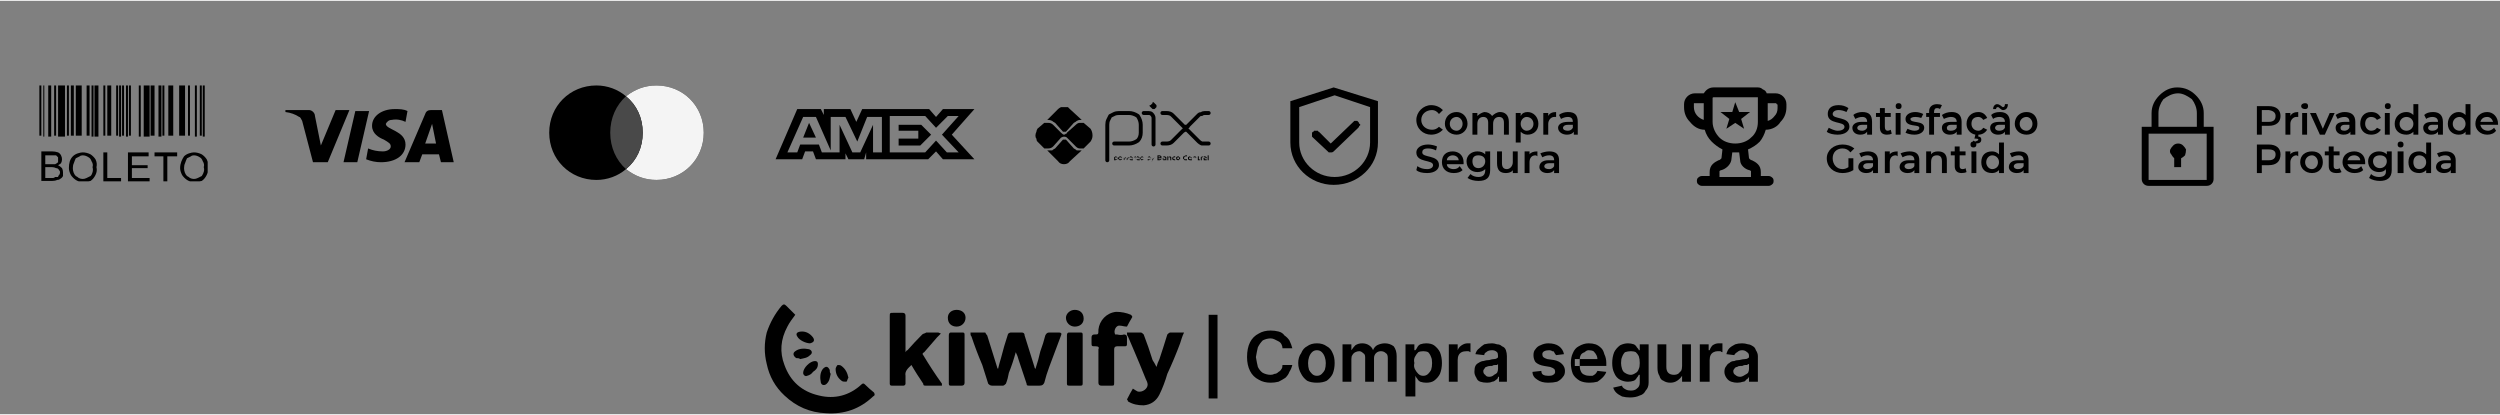 <svg version="1.2" xmlns="http://www.w3.org/2000/svg" viewBox="0 0 254 42" width="500" height="83">
	<rect x="0" y="0" width="254" height="42" fill="#808080" stroke="none"/>
	<title>Group-1171274972-svg</title>
	<defs>
		<clipPath clipPathUnits="userSpaceOnUse" id="cp1">
			<path d="m3.97 8.58h17.13v9.76h-17.13z"/>
		</clipPath>
	</defs>
	<style>
		.s0 { fill: #000000 } 
		.s1 { fill: #f4f4f4 } 
		.s2 { fill: #494949 } 
		.s3 { fill: none;stroke: #000000;stroke-linecap: round;stroke-linejoin: round;stroke-width: .4 } 
	</style>
	<g id="Clip-Path" clip-path="url(#cp1)">
		<g id="Layer">
			<path id="Layer" class="s0" d="m4 8.6h0.2v5.1h-0.2zm0.4 0h0.1v5.2h-0.1zm1.1 0h0.2v5.1h-0.2zm3.8 0h0.2v5.2h-0.2zm1.2 0h0.2v5.1h-0.2zm1.3 0h0.2v5.1h-0.2zm0.3 0h0.2v5.2h-0.2zm0.3 0h0.2v5.1h-0.2zm0.4 0h0.2v5.2h-0.2zm0.3 0h0.2v5.1h-0.2zm1 0h0.2v5.2h-0.2zm2.4 0h0.2v5.1h-0.2zm2.6 0h0.2v5.1h-0.2zm0.7 0h0.2v5.2h-0.2zm0.5 0h0.2v5.1h-0.2zm0.3 0h0.2v5.2h-0.2zm-13.8 0h0.2v5.1h-0.2zm-1.9 0h0.3v5.2h-0.3zm2.3 0h0.3v5.1h-0.3zm1.6 0h0.3v5.1h-0.3zm0.8 0h0.4v5.2h-0.4zm1.3 0h0.4v5.1h-0.4zm3.7 0h0.6v5.2h-0.6zm0.7 0h0.4v5.1h-0.4zm0.8 0h0.3v5.2h-0.3zm1 0h0.5v5.1h-0.5zm1.1 0h0.6v5.1h-0.6zm-12.3 0h0.7v5.2h-0.7zm1.8 0h0.6v5.1h-0.6z"/>
			<path id="Layer" fill-rule="evenodd" class="s0" d="m4.2 18.3v-3h1.1q0.3 0 0.6 0.1 0.2 0.1 0.3 0.3 0.1 0.2 0.1 0.4 0 0.2-0.1 0.4-0.1 0.1-0.3 0.2 0.2 0.1 0.4 0.3 0.1 0.2 0.1 0.4 0 0.2 0 0.4-0.1 0.2-0.3 0.3-0.1 0.1-0.3 0.1-0.2 0.1-0.5 0.1zm0.4-1.7h0.7q0.2 0 0.3 0 0.2-0.1 0.3-0.2 0-0.1 0-0.3 0-0.1 0-0.2-0.1-0.1-0.2-0.2-0.3 0-0.5 0h-0.6zm0 1.4h0.8q0.1 0 0.2-0.1 0.1 0 0.3 0 0-0.1 0.1-0.2 0.1-0.1 0.1-0.3 0-0.1-0.1-0.2-0.1-0.2-0.3-0.2-0.2-0.1-0.4-0.1h-0.7zm2.4-1c0-0.5 0.1-0.9 0.4-1.2q0.2-0.2 0.5-0.3 0.3-0.1 0.5-0.1 0.4 0 0.8 0.2 0.3 0.2 0.5 0.5 0.2 0.4 0.1 0.8 0.1 0.4-0.1 0.8-0.2 0.4-0.5 0.6-0.4 0.1-0.8 0.1-0.4 0-0.7-0.2-0.3-0.2-0.5-0.5-0.2-0.4-0.2-0.7zm0.4 0c0 0.3 0.1 0.6 0.3 0.8q0.2 0.1 0.3 0.2 0.2 0.1 0.4 0.1 0.2 0 0.4-0.1 0.2-0.1 0.4-0.2c0.2-0.2 0.3-0.6 0.2-0.9q0.1-0.3-0.1-0.6-0.1-0.3-0.3-0.4-0.3-0.2-0.6-0.2-0.2 0-0.3 0.1-0.2 0.1-0.4 0.2-0.1 0.2-0.2 0.5-0.1 0.2-0.1 0.5zm3.1 1.4v-3h0.4v2.6h1.4v0.4zm2.5 0v-3h2.1v0.4h-1.7v0.9h1.6v0.3h-1.6v1h1.8v0.4zm3.6 0v-2.6h-0.9v-0.4h2.3v0.4h-1v2.6zm1.7-1.4c0-0.5 0.2-0.9 0.4-1.2q0.2-0.2 0.5-0.3 0.3-0.1 0.5-0.1 0.4 0 0.8 0.2 0.3 0.2 0.5 0.5 0.2 0.4 0.1 0.8 0.1 0.4-0.1 0.8-0.2 0.4-0.5 0.6-0.4 0.1-0.8 0.1-0.4 0-0.7-0.2-0.3-0.2-0.5-0.5-0.2-0.4-0.2-0.7zm0.4 0c0 0.3 0.1 0.6 0.3 0.8q0.2 0.1 0.3 0.2 0.2 0.1 0.4 0.1 0.2 0 0.4-0.1 0.2-0.1 0.4-0.2c0.2-0.3 0.3-0.6 0.2-0.9q0.1-0.3-0.1-0.6-0.1-0.3-0.3-0.4-0.3-0.2-0.6-0.2-0.2 0-0.3 0.1-0.2 0.1-0.4 0.2-0.1 0.2-0.2 0.5-0.1 0.2-0.1 0.5z"/>
		</g>
	</g>
	<path id="Layer" fill-rule="evenodd" class="s0" d="m33.3 16.4h-1.5l-1.1-4.2c-0.1-0.2-0.2-0.4-0.3-0.4q-0.6-0.4-1.4-0.5v-0.2h2.4c0.3 0 0.6 0.3 0.6 0.6l0.6 3 1.5-3.6h1.4zm3 0h-1.4l1.2-5.2h1.4zm4.9-1.8c0 1.1-1 1.8-2.5 1.8-0.5 0-1-0.1-1.5-0.3l0.2-1.1q0.7 0.3 1.5 0.3c0.4 0 0.8-0.2 0.8-0.5 0-0.3-0.2-0.4-0.7-0.7-0.5-0.2-1.2-0.6-1.2-1.4 0-1 1-1.7 2.3-1.7 0.5 0 0.9 0 1.3 0.2l-0.2 1.1c-0.4-0.2-0.9-0.3-1.4-0.2-0.3 0-0.5 0.2-0.6 0.4 0 0.6 2 0.7 2 2.1zm3.6 1.8l-0.2-0.8h-1.7l-0.3 0.8h-1.5l2.1-4.9c0.1-0.3 0.3-0.4 0.6-0.4h1.1l1.2 5.3zm-1.6-1.9h1.1l-0.4-2z"/>
	<path id="Layer" fill-rule="evenodd" class="s0" d="m63.6 17.1c-0.8 0.7-1.9 1.1-3 1.1-2.7 0-4.8-2.1-4.8-4.8 0-2.7 2.1-4.8 4.8-4.8 1.1 0 2.2 0.4 3 1.1 0.9-0.7 1.9-1.1 3.1-1.1 2.7 0 4.8 2.1 4.8 4.8 0 2.7-2.1 4.8-4.8 4.8-1.2 0-2.2-0.4-3.1-1.1z"/>
	<path id="Layer" fill-rule="evenodd" class="s1" d="m63.6 17.1c1.1-0.9 1.7-2.2 1.7-3.7 0-1.5-0.6-2.8-1.7-3.7 0.9-0.7 1.9-1.1 3.1-1.1 2.7 0 4.8 2.1 4.8 4.8 0 2.7-2.1 4.8-4.8 4.8-1.2 0-2.2-0.4-3.1-1.1z"/>
	<path id="Layer" fill-rule="evenodd" class="s2" d="m63.6 17.1c1.1-0.9 1.7-2.2 1.7-3.7 0-1.5-0.6-2.8-1.7-3.7-1 0.9-1.6 2.2-1.6 3.7 0 1.5 0.6 2.8 1.6 3.7z"/>
	<path id="Layer" fill-rule="evenodd" class="s0" d="m83.4 11l0.3 0.6v-0.6h2.7l0.6 1.3 0.6-1.3h6.8l0.7 0.8 0.7-0.8h3.2l-2.3 2.6 2.3 2.5h-3.2l-0.7-0.8-0.8 0.8h-6.3v-0.7l-0.2 0.7h-1.6l-0.3-0.6v0.6h-3l-0.3-0.8h-0.8l-0.3 0.8h-2.7l2.2-5.1zm7 4.4h3.6l1.1-1.2 1.1 1.2h1.2l-1.7-1.8 1.7-1.9h-1.1l-1.2 1.2-1.1-1.2h-3.6zm0.9-2.2v-0.6h2.3l1 1-1.1 1.1h-2.2v-0.7h2v-0.8zm-11.3 2.2h1l0.3-0.8h1.9l0.3 0.8h1.8v-2.8l1.3 2.8h0.8l1.3-2.8v2.8h0.9v-3.6h-1.5l-1 2.5-1.2-2.5h-1.5v3.4l-1.5-3.4h-1.3zm1.6-1.5l0.6-1.5 0.7 1.5z"/>
	<path id="Layer" fill-rule="evenodd" class="s3" d="m112.5 16.2v-3.6q0-0.3 0.1-0.5 0.1-0.2 0.2-0.4 0.2-0.1 0.4-0.2 0.2-0.1 0.5-0.1h1c0.3 0 0.6 0.1 0.9 0.3 0.2 0.3 0.3 0.6 0.3 0.9v0.8c0 0.3-0.1 0.6-0.3 0.8-0.3 0.2-0.6 0.3-0.9 0.3h-1.5"/>
	<path id="Layer" fill-rule="evenodd" class="s3" d="m116.2 11.4h0.5q0.2 0 0.3 0.1 0.2 0.2 0.2 0.4v2.7"/>
	<path id="Layer" class="s0" d="m117.1 11l-0.2-0.2q-0.1-0.1-0.1-0.1 0 0 0 0 0-0.1 0-0.1 0 0 0.1 0l0.2-0.2q0-0.1 0-0.1 0 0 0.1 0 0 0 0 0 0 0 0.1 0.1l0.2 0.2q0 0 0 0 0 0 0 0.1 0 0 0 0 0 0 0 0.1l-0.2 0.2q-0.1 0-0.1 0 0 0 0 0-0.1 0-0.1 0 0 0 0 0z"/>
	<path id="Layer" fill-rule="evenodd" class="s3" d="m118.1 11.4h0.4q0.4 0 0.6 0.2l1.1 1.1q0.1 0.1 0.1 0.1 0.1 0 0.2 0 0 0 0.1 0 0.1 0 0.1-0.1l1.1-1.1q0.1-0.1 0.3-0.1 0.1-0.1 0.3-0.1h0.4"/>
	<path id="Layer" fill-rule="evenodd" class="s3" d="m118.1 14.5h0.4q0.4 0 0.6-0.2l1.1-1.1q0.1 0 0.1-0.1 0.1 0 0.2 0 0 0 0.1 0 0.1 0.1 0.1 0.1l1.1 1.1q0.1 0.1 0.3 0.2 0.1 0 0.3 0h0.4"/>
	<path id="Layer" class="s0" d="m109.7 15.2q-0.1 0-0.3 0-0.1-0.1-0.3-0.2l-0.8-0.9q-0.1 0-0.2 0 0 0-0.1 0l-0.8 0.9q-0.2 0.1-0.3 0.2-0.2 0-0.4 0h-0.1l1.1 1.1q0.2 0.3 0.6 0.3 0.4 0 0.6-0.3l1.2-1.1z"/>
	<path id="Layer" class="s0" d="m106.5 12.1q0.2 0 0.4 0.1 0.1 0.1 0.3 0.2l0.8 0.9q0.1 0 0.1 0 0.1 0 0.2 0l0.8-0.9q0.2-0.1 0.3-0.2 0.2-0.1 0.3-0.1h0.2l-1.2-1.1q-0.1-0.1-0.2-0.2-0.2 0-0.4 0-0.2 0-0.3 0-0.2 0.1-0.3 0.2l-1.1 1.1z"/>
	<path id="Layer" class="s0" d="m110.8 13l-0.7-0.6q0 0 0 0h-0.4q-0.2 0-0.4 0.2l-0.9 0.8q0 0.1-0.1 0.1-0.1 0.1-0.2 0.1-0.1 0-0.3-0.2l-0.8-0.8q-0.2-0.2-0.5-0.2h-0.3q-0.1 0-0.1 0l-0.7 0.6q-0.1 0.2-0.1 0.3-0.1 0.2-0.1 0.4 0 0.2 0.1 0.3 0 0.2 0.1 0.3l0.7 0.7q0 0 0.1 0h0.3q0.3 0 0.5-0.2l0.8-0.9q0.2-0.1 0.3-0.1 0.2 0 0.3 0.1l0.9 0.9q0.2 0.2 0.4 0.2h0.4q0 0 0 0l0.7-0.7q0.2-0.3 0.2-0.6 0-0.4-0.2-0.7z"/>
	<path id="Layer" fill-rule="evenodd" class="s0" d="m113.2 16.3v-0.4q0.1-0.1 0.2-0.1 0 0 0.1 0.1 0 0 0 0 0.1 0.1 0 0.1 0.1 0.1 0 0.1 0 0 0 0-0.1 0.1-0.2 0.1 0 0-0.1 0v0.1zm0.2-0.4q-0.1 0-0.1 0v0.2q0 0 0.1 0 0.1 0 0.1-0.1 0-0.1-0.1-0.1z"/>
	<path id="Layer" fill-rule="evenodd" class="s0" d="m114 16.1q-0.1 0.1-0.2 0.1-0.1 0-0.1-0.1 0 0-0.1 0 0-0.1 0-0.1 0 0 0-0.1 0.1 0 0.1 0 0-0.1 0.1-0.1 0.1 0 0.2 0.1 0 0 0 0 0 0.1 0 0.1 0 0 0 0.1 0 0 0 0zm-0.2-0.2q-0.1 0-0.1 0.1 0 0.1 0.1 0.1 0.2 0 0.2-0.1 0-0.1-0.2-0.1z"/>
	<path id="Layer" class="s0" d="m114.5 16.2l-0.1-0.3-0.2 0.3-0.1-0.3 0.1 0.2 0.1-0.2h0.1l0.1 0.2 0.1-0.2h0.1l-0.2 0.3z"/>
	<path id="Layer" fill-rule="evenodd" class="s0" d="m114.9 16.2q-0.1 0-0.1-0.1-0.1 0-0.1 0 0-0.1 0-0.1 0 0 0-0.1 0 0 0.1 0 0-0.1 0.1-0.1 0.1 0 0.1 0.1 0.1 0 0.1 0.1h-0.4c0 0.1 0.1 0.1 0.2 0.1q0.1 0 0.2 0v0.1q-0.1 0-0.2 0zm0-0.3q-0.2 0-0.2 0.1h0.3q0-0.1-0.1-0.1z"/>
	<path id="Layer" class="s0" d="m115.2 16.2v-0.3q0.1-0.1 0.2-0.1v0.1q-0.1 0-0.2 0v0.3z"/>
	<path id="Layer" fill-rule="evenodd" class="s0" d="m115.6 16.2q-0.1 0-0.1-0.1-0.1 0-0.1 0 0-0.1 0-0.1 0 0 0-0.1 0 0 0.1 0 0-0.1 0.1-0.1 0.1 0 0.1 0.1 0.1 0 0.1 0.1h-0.4c0 0.1 0.1 0.1 0.2 0.1q0.1 0 0.2 0v0.1q-0.1 0-0.2 0zm0-0.3q-0.2 0-0.2 0.1h0.3q0-0.1-0.1-0.1z"/>
	<path id="Layer" fill-rule="evenodd" class="s0" d="m116.2 16.2v-0.1q-0.1 0.1-0.2 0.1-0.1 0-0.1-0.1 0 0 0 0-0.1-0.1-0.1-0.1 0 0 0.1-0.1 0 0 0 0 0.1-0.1 0.1-0.1 0.1 0 0.2 0.1v-0.2 0.5zm0-0.3q-0.1 0-0.1 0-0.2 0-0.2 0.1 0 0.1 0.1 0.1 0.1 0 0.2 0z"/>
	<path id="Layer" fill-rule="evenodd" class="s0" d="m116.8 16.1q0 0.1-0.1 0.1-0.1 0-0.1 0v-0.5 0.2q0.1-0.1 0.2-0.1 0 0 0.1 0.1 0 0 0 0 0 0.1 0 0.1 0 0.1 0 0.1 0 0-0.1 0zm0-0.2q-0.1 0-0.2 0v0.2q0.1 0 0.1 0 0.2 0 0.2-0.1 0-0.1-0.1-0.1z"/>
	<path id="Layer" class="s0" d="m117 16.3q0 0 0 0 0 0 0.1-0.1 0 0 0 0l-0.1-0.3 0.1 0.2 0.2-0.2-0.2 0.3q0 0.1-0.1 0.1 0 0 0 0z"/>
	<path id="Layer" fill-rule="evenodd" class="s0" d="m118 16.1q-0.1 0.1-0.2 0.1h-0.2v-0.5h0.2q0.1 0 0.2 0.1 0 0 0 0 0 0 0 0.1 0 0 0 0 0 0 0 0 0 0.1 0 0.2 0.1 0 0 0 0 0 0 0zm-0.2-0.3h-0.1v0.1h0.1q0.1 0 0.1 0 0-0.1-0.1-0.1zm0 0.2h-0.1v0.1h0.1q0.2 0 0.2-0.1-0.1 0-0.2 0z"/>
	<path id="Layer" fill-rule="evenodd" class="s0" d="m118.4 16.2v-0.1q0 0.1-0.1 0.1-0.1 0-0.1 0 0-0.1-0.1-0.1 0 0 0 0 0-0.1 0.1-0.1 0 0 0 0 0 0 0.1 0 0.1 0 0.1 0 0-0.1-0.1-0.1-0.1 0-0.1 0v-0.1q0.1 0 0.1 0 0.1 0 0.2 0.1 0 0 0 0.1v0.2zm0-0.2q-0.1 0-0.1 0-0.1 0-0.1 0.1 0 0 0.1 0 0 0 0.1 0z"/>
	<path id="Layer" class="s0" d="m118.9 16.2v-0.2q0-0.1-0.1-0.1 0 0-0.1 0v0.3h-0.1v-0.4h0.1v0.1q0.1-0.1 0.2-0.1 0 0 0.1 0.1 0 0 0 0 0 0 0 0.1v0.2z"/>
	<path id="Layer" class="s0" d="m119.3 16.2q-0.1 0-0.2-0.1 0 0 0 0 0-0.1 0-0.1 0 0 0-0.1 0 0 0.1 0 0-0.1 0.1-0.1 0.1 0 0.1 0v0.1q0 0-0.1 0-0.1 0-0.1 0.1 0 0.1 0.1 0.1 0.1 0 0.1 0v0.1q-0.1 0-0.1 0z"/>
	<path id="Layer" fill-rule="evenodd" class="s0" d="m119.8 16.1q0 0.1-0.1 0.1-0.1 0-0.2-0.1 0 0 0 0 0-0.1 0-0.1 0 0 0-0.1 0 0 0 0 0.1-0.1 0.2-0.1 0.1 0 0.1 0.1 0.1 0 0.1 0 0 0.1 0 0.1 0 0 0 0.1 0 0-0.1 0zm-0.1-0.2q-0.1 0-0.1 0.1 0 0.1 0.1 0.1 0.1 0 0.1-0.1 0-0.1-0.1-0.1z"/>
	<path id="Layer" class="s0" d="m120.4 16.2q-0.1 0-0.1-0.1-0.1 0-0.1-0.1 0-0.1 0-0.1 0-0.1 0.1-0.1 0.1-0.1 0.2-0.1 0 0 0.1 0v0.1q-0.1 0-0.1 0-0.2 0-0.2 0.2 0 0.1 0.1 0.1 0.1 0 0.2 0v0.1q-0.1 0-0.2 0z"/>
	<path id="Layer" fill-rule="evenodd" class="s0" d="m120.9 16.2q-0.1 0-0.2-0.1 0 0 0 0 0-0.1 0-0.1 0 0 0-0.1 0 0 0 0 0.1-0.1 0.2-0.1 0 0 0.1 0.1 0.1 0 0.1 0.1h-0.3q0 0.1 0.1 0.1 0.1 0 0.2 0v0.1q-0.1 0-0.2 0zm0-0.3q-0.1 0-0.1 0.1h0.2q0-0.1-0.1-0.1z"/>
	<path id="Layer" class="s0" d="m121.5 16.2v-0.2q0-0.1-0.1-0.1-0.1 0-0.2 0v0.3-0.4 0.1q0.1-0.1 0.2-0.1 0.1 0 0.1 0.1 0 0 0 0 0.1 0 0 0.1v0.2z"/>
	<path id="Layer" class="s0" d="m121.8 16.2q0 0-0.1 0 0 0 0-0.1 0 0 0-0.1v-0.1h-0.1 0.1v-0.1h0.1v0.1h0.1-0.1v0.1q0 0 0 0.1 0 0 0 0 0 0 0 0 0.1 0 0.1 0v0.1q-0.1 0-0.1 0z"/>
	<path id="Layer" class="s0" d="m122 16.2v-0.3q0.1-0.1 0.2-0.1v0.1q0 0 0 0-0.1 0-0.1 0v0.3z"/>
	<path id="Layer" fill-rule="evenodd" class="s0" d="m122.6 16.2q-0.1 0-0.2 0-0.1 0-0.1 0 0-0.1 0-0.1-0.1 0 0 0-0.1-0.1 0-0.1 0 0 0 0 0.1 0 0.1 0 0.1 0 0.1 0 0-0.1-0.1-0.1 0 0-0.1 0v-0.1q0.1 0 0.1 0 0.1 0 0.2 0.1 0 0 0 0.1v0.2zm0-0.2q0 0-0.1 0-0.1 0-0.1 0.1 0 0 0.1 0 0 0 0.1 0z"/>
	<path id="Layer" class="s0" d="m122.7 15.7h0.1v0.5h-0.1z"/>
	<path id="Layer" class="s0" d="m221.3 14.5q-0.3 0-0.5 0.2-0.2 0.2-0.3 0.4-0.1 0.3 0.1 0.5 0.1 0.2 0.3 0.4v0.9h0.7v-0.9q0.2-0.1 0.4-0.3 0.1-0.3 0.1-0.6-0.1-0.2-0.3-0.4-0.2-0.2-0.5-0.2z"/>
	<path id="Layer" fill-rule="evenodd" class="s0" d="m224.9 12.8v5.3q0 0.3-0.2 0.5-0.2 0.2-0.5 0.2h-5.9q-0.3 0-0.5-0.2-0.2-0.2-0.2-0.5v-5.3h1v-1.4c0-0.7 0.3-1.3 0.8-1.8 0.5-0.5 1.1-0.8 1.8-0.8 0.8 0 1.4 0.3 1.9 0.8 0.5 0.5 0.8 1.1 0.8 1.8v1.4zm-5.6 0h3.9v-1.4c0-0.5-0.2-1-0.5-1.4-0.4-0.3-0.9-0.6-1.4-0.6-0.6 0-1.1 0.3-1.5 0.6-0.3 0.4-0.5 0.9-0.5 1.4zm4.9 5.4v-4.7h-5.9v4.7z"/>
	<path id="Layer" class="s0" d="m145.4 13.6c0.5 0 0.9-0.2 1.2-0.5l-0.4-0.3q-0.3 0.3-0.7 0.3c-0.6 0-1.1-0.4-1.1-1 0-0.6 0.5-1 1.1-1q0.4 0 0.7 0.4l0.4-0.4c-0.3-0.3-0.7-0.5-1.2-0.5-0.8 0-1.5 0.7-1.5 1.5 0 0.9 0.7 1.5 1.5 1.5z"/>
	<path id="Layer" fill-rule="evenodd" class="s0" d="m146.8 12.5c0-0.7 0.5-1.2 1.2-1.2 0.6 0 1.1 0.5 1.1 1.2 0 0.6-0.5 1.1-1.1 1.1-0.7 0-1.2-0.5-1.2-1.1zm1.8 0c0-0.4-0.3-0.7-0.6-0.7-0.4 0-0.7 0.3-0.7 0.7 0 0.4 0.3 0.7 0.7 0.7 0.3 0 0.6-0.3 0.6-0.7z"/>
	<path id="Layer" class="s0" d="m152.4 11.3c-0.3 0-0.6 0.2-0.8 0.4q-0.3-0.4-0.8-0.4-0.4 0.1-0.7 0.4v-0.3h-0.5v2.2h0.5v-1.1c0-0.5 0.3-0.7 0.6-0.7q0.5 0 0.5 0.6v1.2h0.5v-1.1c0-0.5 0.3-0.7 0.6-0.7q0.5 0 0.5 0.6v1.2h0.5v-1.3c0-0.7-0.4-1-0.9-1z"/>
	<path id="Layer" fill-rule="evenodd" class="s0" d="m156.3 12.5c0 0.7-0.5 1.1-1.1 1.1q-0.4 0-0.7-0.3v1.1h-0.5v-3h0.5v0.3q0.2-0.4 0.7-0.4c0.6 0 1.1 0.5 1.1 1.2zm-0.5 0c0-0.4-0.3-0.7-0.7-0.7-0.3 0-0.6 0.3-0.6 0.7 0 0.4 0.3 0.7 0.6 0.7 0.4 0 0.7-0.3 0.7-0.7z"/>
	<path id="Layer" class="s0" d="m157.3 11.7v-0.3h-0.5v2.2h0.5v-1.1c0-0.4 0.3-0.7 0.6-0.7q0.1 0 0.2 0v-0.5q-0.6 0-0.8 0.4z"/>
	<path id="Layer" fill-rule="evenodd" class="s0" d="m160.3 12.3v1.3h-0.4v-0.3q-0.2 0.3-0.7 0.3c-0.5 0-0.9-0.3-0.9-0.7 0-0.3 0.3-0.6 1-0.6h0.5q0-0.5-0.5-0.5c-0.3 0-0.5 0.1-0.7 0.2l-0.2-0.4c0.2-0.2 0.6-0.3 0.9-0.3 0.7 0 1 0.3 1 1zm-0.5 0.6v-0.3h-0.5c-0.4 0-0.5 0.2-0.5 0.3 0 0.2 0.2 0.3 0.5 0.3 0.2 0 0.4-0.1 0.5-0.3z"/>
	<path id="Layer" class="s0" d="m145 17.5c0.8 0 1.2-0.4 1.2-0.8 0-1.1-1.7-0.7-1.7-1.3 0-0.2 0.1-0.4 0.6-0.4q0.4 0 0.8 0.2l0.1-0.4c-0.2-0.1-0.6-0.2-0.9-0.2-0.8 0-1.2 0.4-1.2 0.8 0 1.1 1.7 0.7 1.7 1.3 0 0.2-0.2 0.4-0.6 0.4-0.4 0-0.7-0.1-1-0.3l-0.1 0.4c0.2 0.2 0.6 0.3 1.1 0.3z"/>
	<path id="Layer" fill-rule="evenodd" class="s0" d="m148.7 16.6h-1.7c0 0.3 0.3 0.5 0.7 0.5q0.4 0 0.6-0.3l0.3 0.4q-0.3 0.3-0.9 0.3c-0.8 0-1.2-0.5-1.2-1.1 0-0.7 0.4-1.1 1.1-1.1 0.6 0 1.1 0.4 1.1 1.1q0 0.1 0 0.2zm-1.7-0.4h1.2c0-0.3-0.3-0.5-0.6-0.5-0.3 0-0.6 0.2-0.6 0.5z"/>
	<path id="Layer" fill-rule="evenodd" class="s0" d="m151.4 15.3v1.9c0 0.8-0.4 1.1-1.2 1.1-0.4 0-0.8-0.1-1.1-0.3l0.3-0.4c0.2 0.2 0.5 0.3 0.8 0.3q0.7 0 0.7-0.7v-0.1q-0.3 0.3-0.8 0.3c-0.6 0-1.1-0.4-1.1-1.1 0-0.6 0.5-1 1.1-1q0.5 0 0.8 0.3v-0.3zm-0.5 1c0-0.4-0.3-0.6-0.7-0.6-0.4 0-0.6 0.2-0.6 0.6 0 0.4 0.2 0.7 0.6 0.7 0.4 0 0.7-0.3 0.7-0.7z"/>
	<path id="Layer" class="s0" d="m153.7 15.3v1.1c0 0.4-0.3 0.7-0.6 0.7q-0.5 0-0.5-0.6v-1.2h-0.5v1.2c0 0.7 0.3 1 0.9 1 0.3 0 0.6-0.1 0.7-0.3v0.3h0.5v-2.2z"/>
	<path id="Layer" class="s0" d="m155.4 15.6v-0.3h-0.5v2.2h0.5v-1.1c0-0.4 0.2-0.7 0.6-0.7q0.1 0 0.2 0.1v-0.5q-0.6 0-0.8 0.3z"/>
	<path id="Layer" fill-rule="evenodd" class="s0" d="m158.4 16.2v1.3h-0.5v-0.3q-0.2 0.3-0.7 0.3c-0.5 0-0.8-0.3-0.8-0.6 0-0.4 0.3-0.7 0.9-0.7h0.6q0-0.5-0.5-0.5c-0.3 0-0.5 0.1-0.7 0.2l-0.2-0.4c0.2-0.1 0.6-0.2 0.9-0.2 0.7 0 1 0.3 1 0.9zm-0.5 0.6v-0.3h-0.5c-0.4 0-0.5 0.2-0.5 0.3 0 0.2 0.2 0.3 0.5 0.3 0.2 0 0.4-0.1 0.5-0.3z"/>
	<path id="Layer" class="s0" d="m186.7 13.6c0.8 0 1.2-0.4 1.2-0.8 0-1.1-1.7-0.7-1.7-1.3 0-0.2 0.2-0.4 0.6-0.4q0.4 0 0.8 0.2l0.2-0.4c-0.3-0.2-0.6-0.3-1-0.3-0.8 0-1.1 0.4-1.1 0.9 0 1.1 1.7 0.7 1.7 1.3 0 0.2-0.2 0.4-0.7 0.4-0.3 0-0.7-0.2-0.9-0.3l-0.2 0.4c0.2 0.2 0.7 0.3 1.1 0.3z"/>
	<path id="Layer" fill-rule="evenodd" class="s0" d="m190.2 12.3v1.3h-0.5v-0.3q-0.2 0.3-0.7 0.3c-0.5 0-0.8-0.3-0.8-0.7 0-0.3 0.3-0.6 0.9-0.6h0.6q0-0.5-0.5-0.5c-0.3 0-0.5 0.1-0.7 0.2l-0.2-0.4c0.2-0.2 0.6-0.3 0.9-0.3 0.7 0 1 0.3 1 1zm-0.5 0.6v-0.3h-0.5c-0.4 0-0.5 0.2-0.5 0.3 0 0.2 0.2 0.3 0.5 0.3 0.2 0 0.4-0.1 0.5-0.3z"/>
	<path id="Layer" class="s0" d="m192.1 13.1q-0.2 0.1-0.3 0.1-0.3 0-0.3-0.4v-1h0.6v-0.4h-0.6v-0.5h-0.5v0.5h-0.4v0.4h0.4v1.1c0 0.4 0.2 0.7 0.7 0.7q0.3 0 0.5-0.1z"/>
	<path id="Layer" class="s0" d="m192.9 11c0.2 0 0.3-0.1 0.3-0.3 0-0.2-0.1-0.3-0.3-0.3-0.2 0-0.3 0.1-0.3 0.3 0 0.2 0.1 0.3 0.3 0.3zm-0.3 2.6h0.5v-2.2h-0.5z"/>
	<path id="Layer" class="s0" d="m194.5 13.6c0.6 0 1-0.3 1-0.7 0-0.8-1.4-0.4-1.4-0.9 0-0.1 0.2-0.2 0.5-0.2q0.3 0 0.6 0.1l0.2-0.4c-0.2-0.1-0.5-0.2-0.8-0.2-0.6 0-1 0.3-1 0.7 0 0.9 1.4 0.5 1.4 0.9q0 0.3-0.5 0.3c-0.2 0-0.5-0.1-0.7-0.2l-0.2 0.4c0.2 0.1 0.5 0.2 0.9 0.2z"/>
	<path id="Layer" class="s0" d="m196.8 10.9q0.2 0 0.3 0.1l0.2-0.4q-0.2-0.1-0.5-0.1c-0.5 0-0.8 0.3-0.8 0.7v0.2h-0.3v0.4h0.3v1.8h0.5v-1.8h0.6v-0.4h-0.6v-0.1q0-0.4 0.3-0.4z"/>
	<path id="Layer" fill-rule="evenodd" class="s0" d="m199.3 12.3v1.3h-0.5v-0.3q-0.2 0.3-0.7 0.3c-0.5 0-0.8-0.3-0.8-0.7 0-0.3 0.2-0.6 0.9-0.6h0.6q0-0.5-0.6-0.5c-0.2 0-0.5 0.1-0.7 0.2l-0.2-0.4c0.3-0.2 0.6-0.3 1-0.3 0.6 0 1 0.3 1 1zm-0.5 0.6v-0.3h-0.6c-0.3 0-0.4 0.2-0.4 0.3 0 0.2 0.1 0.3 0.4 0.3 0.3 0 0.5-0.1 0.6-0.3z"/>
	<path id="Layer" class="s0" d="m201 13.2c-0.4 0-0.7-0.3-0.7-0.7 0-0.5 0.3-0.7 0.7-0.7q0.3 0 0.5 0.3l0.4-0.2c-0.2-0.4-0.5-0.6-0.9-0.6-0.7 0-1.2 0.5-1.2 1.2 0 0.6 0.4 1 0.9 1.1l-0.1 0.4h0.1q0.3 0 0.3 0.1 0 0.1-0.3 0.2-0.1 0-0.2-0.1l-0.1 0.2q0.1 0.1 0.3 0.1c0.4 0 0.6-0.1 0.6-0.4 0-0.2-0.1-0.3-0.3-0.3v-0.2c0.4 0 0.7-0.2 0.9-0.5l-0.4-0.2q-0.2 0.3-0.5 0.3z"/>
	<path id="Layer" fill-rule="evenodd" class="s0" d="m202.8 11h-0.3c0-0.3 0.2-0.5 0.4-0.5 0.3 0 0.5 0.3 0.6 0.3q0.2 0 0.2-0.3h0.3c0 0.4-0.2 0.6-0.5 0.6-0.2 0-0.4-0.3-0.5-0.3q-0.2 0-0.2 0.2zm1.4 1.3v1.3h-0.5v-0.3q-0.2 0.3-0.7 0.3c-0.5 0-0.8-0.3-0.8-0.7 0-0.3 0.2-0.6 0.9-0.6h0.6q0-0.5-0.6-0.5c-0.2 0-0.5 0.1-0.6 0.2l-0.2-0.4c0.2-0.2 0.5-0.3 0.9-0.3 0.6 0 1 0.3 1 1zm-0.5 0.6v-0.3h-0.6c-0.3 0-0.4 0.2-0.4 0.3 0 0.2 0.2 0.3 0.4 0.3 0.3 0 0.5-0.1 0.6-0.3z"/>
	<path id="Layer" fill-rule="evenodd" class="s0" d="m204.7 12.5c0-0.7 0.5-1.2 1.2-1.2 0.7 0 1.1 0.5 1.1 1.2 0 0.6-0.4 1.1-1.1 1.1-0.7 0-1.2-0.5-1.2-1.1zm1.8 0c0-0.4-0.3-0.7-0.6-0.7-0.4 0-0.7 0.3-0.7 0.7 0 0.4 0.3 0.7 0.7 0.7 0.3 0 0.6-0.3 0.6-0.7z"/>
	<path id="Layer" class="s0" d="m187.8 16.9q-0.3 0.2-0.6 0.2c-0.6 0-1-0.5-1-1.1 0-0.6 0.4-1 1-1q0.5 0 0.8 0.4l0.4-0.4q-0.5-0.4-1.2-0.4c-0.9 0-1.6 0.6-1.6 1.4 0 0.9 0.7 1.5 1.6 1.5 0.4 0 0.8-0.1 1.1-0.3v-1.2h-0.5z"/>
	<path id="Layer" fill-rule="evenodd" class="s0" d="m190.8 16.2v1.3h-0.5v-0.3q-0.2 0.3-0.7 0.3c-0.5 0-0.8-0.3-0.8-0.6 0-0.4 0.3-0.7 0.9-0.7h0.6q0-0.5-0.6-0.5c-0.2 0-0.5 0.1-0.6 0.2l-0.2-0.4c0.2-0.1 0.6-0.2 0.9-0.2 0.6 0 1 0.3 1 0.9zm-0.5 0.6v-0.3h-0.5c-0.4 0-0.5 0.2-0.5 0.3 0 0.2 0.2 0.3 0.4 0.3 0.3 0 0.5-0.1 0.6-0.3z"/>
	<path id="Layer" class="s0" d="m192 15.6v-0.3h-0.5v2.2h0.5v-1.1c0-0.4 0.2-0.7 0.6-0.7q0.1 0 0.2 0.1v-0.5q-0.6 0-0.8 0.3z"/>
	<path id="Layer" fill-rule="evenodd" class="s0" d="m195 16.2v1.3h-0.5v-0.3q-0.2 0.3-0.7 0.3c-0.5 0-0.8-0.3-0.8-0.6 0-0.4 0.3-0.7 0.9-0.7h0.6q0-0.5-0.5-0.5c-0.3 0-0.5 0.1-0.7 0.2l-0.2-0.4c0.2-0.1 0.6-0.2 0.9-0.2 0.7 0 1 0.3 1 0.9zm-0.5 0.6v-0.3h-0.5c-0.4 0-0.5 0.2-0.5 0.3 0 0.2 0.2 0.3 0.4 0.3 0.3 0 0.5-0.1 0.6-0.3z"/>
	<path id="Layer" class="s0" d="m196.9 15.3q-0.5 0-0.7 0.3v-0.3h-0.5v2.2h0.5v-1.1c0-0.5 0.2-0.7 0.6-0.7q0.5 0 0.5 0.6v1.2h0.5v-1.3c0-0.6-0.3-0.9-0.9-0.9z"/>
	<path id="Layer" class="s0" d="m199.7 17q-0.1 0.1-0.3 0.1-0.3 0-0.3-0.3v-1.1h0.6v-0.4h-0.6v-0.5h-0.5v0.5h-0.4v0.4h0.4v1.1c0 0.5 0.3 0.7 0.7 0.7q0.3 0 0.5-0.1z"/>
	<path id="Layer" class="s0" d="m200.5 14.9c0.2 0 0.3-0.1 0.3-0.3 0-0.2-0.1-0.3-0.3-0.3-0.2 0-0.3 0.1-0.3 0.3 0 0.2 0.1 0.3 0.3 0.3zm-0.2 2.6h0.5v-2.2h-0.5z"/>
	<path id="Layer" fill-rule="evenodd" class="s0" d="m203.6 14.4v3.1h-0.5v-0.3q-0.3 0.3-0.7 0.3c-0.7 0-1.1-0.4-1.1-1.1 0-0.7 0.4-1.1 1.1-1.1q0.4 0 0.7 0.3v-1.2zm-0.5 2c0-0.4-0.3-0.7-0.7-0.7-0.3 0-0.6 0.3-0.6 0.7 0 0.4 0.3 0.7 0.6 0.7 0.4 0 0.7-0.3 0.7-0.7z"/>
	<path id="Layer" fill-rule="evenodd" class="s0" d="m206.1 16.2v1.3h-0.5v-0.3q-0.2 0.3-0.7 0.3c-0.5 0-0.8-0.3-0.8-0.6 0-0.4 0.3-0.7 0.9-0.7h0.6q0-0.5-0.5-0.5c-0.3 0-0.5 0.1-0.7 0.2l-0.2-0.4c0.2-0.1 0.6-0.2 0.9-0.2 0.7 0 1 0.3 1 0.9zm-0.5 0.6v-0.3h-0.5c-0.4 0-0.5 0.2-0.5 0.3 0 0.2 0.2 0.3 0.4 0.3 0.3 0 0.5-0.1 0.6-0.3z"/>
	<path id="Layer" fill-rule="evenodd" class="s0" d="m231.7 11.7c0 0.6-0.4 1-1.2 1h-0.7v0.9h-0.5v-2.9h1.2c0.8 0 1.2 0.4 1.2 1zm-0.5 0q0-0.5-0.7-0.6h-0.7v1.2h0.7q0.7 0 0.7-0.6z"/>
	<path id="Layer" class="s0" d="m232.7 11.7v-0.3h-0.5v2.2h0.5v-1.1c0-0.4 0.3-0.7 0.6-0.7q0.1 0 0.2 0v-0.5q-0.6 0-0.8 0.4z"/>
	<path id="Layer" class="s0" d="m234.2 11c0.2 0 0.3-0.1 0.3-0.3 0-0.2-0.1-0.3-0.3-0.3-0.2 0-0.4 0.1-0.4 0.3 0 0.2 0.2 0.3 0.4 0.3zm-0.3 2.6h0.5v-2.2h-0.5z"/>
	<path id="Layer" class="s0" d="m236.7 11.4l-0.7 1.6-0.7-1.6h-0.6l1 2.2h0.5l1-2.2z"/>
	<path id="Layer" fill-rule="evenodd" class="s0" d="m239.3 12.3v1.3h-0.5v-0.3q-0.2 0.3-0.7 0.3c-0.5 0-0.8-0.3-0.8-0.7 0-0.3 0.2-0.6 0.9-0.6h0.5q0-0.5-0.5-0.5c-0.3 0-0.5 0.1-0.7 0.2l-0.2-0.4c0.3-0.2 0.6-0.3 0.9-0.3 0.7 0 1.1 0.3 1.1 1zm-0.6 0.6v-0.3h-0.5c-0.3 0-0.4 0.2-0.4 0.3 0 0.2 0.1 0.3 0.4 0.3 0.2 0 0.4-0.1 0.5-0.3z"/>
	<path id="Layer" class="s0" d="m240.9 13.6c0.5 0 0.8-0.2 1-0.5l-0.4-0.2q-0.2 0.3-0.6 0.3c-0.3 0-0.6-0.3-0.6-0.7 0-0.5 0.3-0.7 0.6-0.7q0.4 0 0.6 0.3l0.4-0.2c-0.2-0.4-0.5-0.6-1-0.6-0.7 0-1.1 0.5-1.1 1.2 0 0.6 0.4 1.1 1.1 1.1z"/>
	<path id="Layer" class="s0" d="m242.6 11c0.2 0 0.3-0.1 0.3-0.3 0-0.2-0.1-0.3-0.3-0.3-0.2 0-0.3 0.1-0.3 0.3 0 0.2 0.1 0.3 0.3 0.3zm-0.3 2.6h0.5v-2.2h-0.5z"/>
	<path id="Layer" fill-rule="evenodd" class="s0" d="m245.7 10.5v3.1h-0.5v-0.3q-0.3 0.3-0.7 0.3c-0.7 0-1.2-0.4-1.2-1.1 0-0.7 0.5-1.2 1.2-1.2q0.4 0 0.7 0.3v-1.1zm-0.5 2c0-0.4-0.3-0.7-0.7-0.7-0.4 0-0.7 0.3-0.7 0.7 0 0.4 0.3 0.7 0.7 0.7 0.4 0 0.7-0.3 0.7-0.7z"/>
	<path id="Layer" fill-rule="evenodd" class="s0" d="m248.2 12.3v1.3h-0.5v-0.3q-0.2 0.3-0.7 0.3c-0.5 0-0.8-0.3-0.8-0.7 0-0.3 0.2-0.6 0.9-0.6h0.6q0-0.5-0.6-0.5c-0.2 0-0.5 0.1-0.6 0.2l-0.2-0.4c0.2-0.2 0.5-0.3 0.9-0.3 0.6 0 1 0.3 1 1zm-0.5 0.6v-0.3h-0.6c-0.3 0-0.4 0.2-0.4 0.3 0 0.2 0.2 0.3 0.4 0.3 0.3 0 0.5-0.1 0.6-0.3z"/>
	<path id="Layer" fill-rule="evenodd" class="s0" d="m251 10.5v3.1h-0.5v-0.3q-0.2 0.3-0.7 0.3c-0.6 0-1.1-0.4-1.1-1.1 0-0.7 0.5-1.2 1.1-1.2q0.4 0 0.7 0.3v-1.1zm-0.5 2c0-0.4-0.3-0.7-0.6-0.7-0.4 0-0.7 0.3-0.7 0.7 0 0.4 0.3 0.7 0.7 0.7 0.3 0 0.6-0.3 0.6-0.7z"/>
	<path id="Layer" fill-rule="evenodd" class="s0" d="m253.8 12.6h-1.8c0.1 0.4 0.4 0.6 0.8 0.6q0.3 0 0.6-0.3l0.2 0.3q-0.3 0.4-0.9 0.4c-0.7 0-1.2-0.5-1.2-1.1 0-0.7 0.5-1.2 1.2-1.2 0.6 0 1.1 0.5 1.1 1.2q0 0.1 0 0.1zm-1.8-0.3h1.3c-0.1-0.3-0.3-0.5-0.6-0.5-0.4 0-0.6 0.2-0.7 0.5z"/>
	<path id="Layer" fill-rule="evenodd" class="s0" d="m231.7 15.6c0 0.7-0.4 1.1-1.2 1.1h-0.7v0.8h-0.5v-2.9h1.2c0.8 0 1.2 0.4 1.2 1zm-0.5 0q0-0.5-0.7-0.5h-0.7v1.1h0.7q0.7 0 0.7-0.6z"/>
	<path id="Layer" class="s0" d="m232.7 15.6v-0.3h-0.5v2.2h0.5v-1.1c0-0.4 0.3-0.7 0.6-0.7q0.1 0 0.2 0.1v-0.5q-0.6 0-0.8 0.3z"/>
	<path id="Layer" fill-rule="evenodd" class="s0" d="m233.7 16.4c0-0.7 0.5-1.1 1.2-1.1 0.7 0 1.1 0.4 1.1 1.1 0 0.6-0.4 1.1-1.1 1.1-0.7 0-1.2-0.5-1.2-1.1zm1.8 0c0-0.4-0.3-0.7-0.6-0.7-0.4 0-0.7 0.3-0.7 0.7 0 0.4 0.3 0.7 0.7 0.7 0.3 0 0.6-0.3 0.6-0.7z"/>
	<path id="Layer" class="s0" d="m237.7 17q-0.1 0.1-0.3 0.1-0.3 0-0.3-0.3v-1.1h0.6v-0.4h-0.6v-0.5h-0.5v0.5h-0.4v0.4h0.4v1.1c0 0.5 0.3 0.7 0.8 0.7 0.2 0 0.3 0 0.5-0.1z"/>
	<path id="Layer" fill-rule="evenodd" class="s0" d="m240.3 16.6h-1.8c0.1 0.3 0.4 0.5 0.8 0.5q0.3 0 0.6-0.3l0.2 0.4q-0.3 0.3-0.9 0.3c-0.7 0-1.2-0.5-1.2-1.1 0-0.7 0.5-1.1 1.2-1.1 0.6 0 1.1 0.4 1.1 1.1q0 0.1 0 0.2zm-1.8-0.4h1.3c0-0.3-0.3-0.5-0.6-0.5-0.4 0-0.6 0.2-0.7 0.5z"/>
	<path id="Layer" fill-rule="evenodd" class="s0" d="m243 15.3v1.9c0 0.8-0.5 1.1-1.2 1.1-0.4 0-0.8-0.1-1.1-0.3l0.2-0.4c0.2 0.2 0.5 0.3 0.8 0.3q0.8 0 0.7-0.7v-0.1q-0.2 0.3-0.7 0.3c-0.6 0-1.1-0.4-1.1-1.1 0-0.6 0.5-1 1.1-1q0.5 0 0.8 0.3v-0.3zm-0.5 1c0-0.4-0.3-0.6-0.7-0.6-0.4 0-0.7 0.2-0.7 0.6 0 0.4 0.3 0.7 0.7 0.7 0.4 0 0.7-0.3 0.7-0.7z"/>
	<path id="Layer" class="s0" d="m243.9 14.9c0.2 0 0.3-0.1 0.3-0.3 0-0.2-0.1-0.3-0.3-0.3-0.2 0-0.3 0.1-0.3 0.3 0 0.2 0.1 0.3 0.3 0.3zm-0.3 2.6h0.6v-2.2h-0.6z"/>
	<path id="Layer" fill-rule="evenodd" class="s0" d="m247 14.4v3.1h-0.5v-0.3q-0.3 0.3-0.7 0.3c-0.7 0-1.1-0.4-1.1-1.1 0-0.7 0.4-1.1 1.1-1.1q0.4 0 0.7 0.3v-1.2zm-0.5 2c0-0.4-0.3-0.7-0.7-0.7-0.4 0-0.6 0.3-0.6 0.7 0 0.4 0.2 0.7 0.6 0.7 0.4 0 0.7-0.3 0.7-0.7z"/>
	<path id="Layer" fill-rule="evenodd" class="s0" d="m249.5 16.2v1.3h-0.5v-0.3q-0.2 0.3-0.7 0.3c-0.5 0-0.8-0.3-0.8-0.6 0-0.4 0.3-0.7 0.9-0.7h0.6q0-0.5-0.6-0.5c-0.2 0-0.5 0.1-0.6 0.2l-0.2-0.4c0.2-0.1 0.6-0.2 0.9-0.2 0.6 0 1 0.3 1 0.9zm-0.5 0.6v-0.3h-0.5c-0.4 0-0.5 0.2-0.5 0.3 0 0.2 0.2 0.3 0.4 0.3 0.3 0 0.5-0.1 0.6-0.3z"/>
	<path id="Layer" fill-rule="evenodd" class="s0" d="m140 10.2v4.2c0 2.4-2 4.3-4.5 4.3-2.4 0-4.4-1.9-4.4-4.3v-4.2l4.4-1.4zm-0.8 0.6l-3.6-1.2-3.6 1.2v3.6c0 1.9 1.6 3.5 3.6 3.5 2 0 3.6-1.6 3.6-3.5z"/>
	<path id="Layer" class="s0" d="m134 13.3q-0.1 0-0.1-0.1-0.1 0-0.2 0-0.1 0-0.2 0 0 0.1-0.1 0.1-0.1 0.1-0.1 0.1 0 0.1 0 0.2 0 0.1 0 0.2 0 0 0.1 0.1l1.5 1.4q0.1 0.1 0.1 0.1 0.1 0 0.2 0 0.1 0 0.1 0 0.1 0 0.2-0.1l2.5-2.4q0.1-0.1 0.1-0.2 0.1 0 0.1-0.1 0-0.1-0.1-0.1 0-0.1-0.1-0.2 0 0-0.1-0.1-0.1 0-0.2 0 0 0-0.1 0-0.1 0.1-0.1 0.1l-2.3 2.2z"/>
	<path id="Layer" fill-rule="evenodd" class="s0" d="m173.2 13.1c-0.6 0-1.1-0.3-1.5-0.8-0.4-0.4-0.6-0.9-0.6-1.5v-0.3c0-0.6 0.5-1.1 1.1-1.1h0.9c0.2-0.3 0.5-0.6 1-0.6h4.5q0.3 0 0.5 0.2 0.3 0.1 0.4 0.4h0.9c0.6 0 1.1 0.5 1.1 1.1v0.3c0 0.6-0.2 1.1-0.6 1.5-0.3 0.5-0.9 0.8-1.5 0.8q-0.2 0.7-0.6 1.2-0.5 0.5-1.2 0.8l0.1 0.9q0 0 0.1 0.1 0.1 0.1 0.2 0.1c0.2 0.1 0.4 0.2 0.6 0.4q0.3 0.3 0.3 0.8v0.4h0.8q0.2 0 0.4 0.2 0.1 0.1 0.1 0.3 0 0.2-0.1 0.3-0.2 0.2-0.4 0.2h-6.8q-0.2 0-0.4-0.2-0.1-0.1-0.1-0.3 0-0.2 0.1-0.3 0.2-0.2 0.4-0.2h0.8v-0.4q0-0.5 0.3-0.8c0.2-0.2 0.4-0.3 0.6-0.4q0.1 0 0.2-0.1 0.1-0.1 0.1-0.1l0.1-0.9q-0.6-0.3-1.1-0.8-0.5-0.5-0.7-1.2zm-0.1-2.7h-0.9q0 0-0.1 0 0 0 0 0.1v0.3c0 0.6 0.4 1.1 1 1.3zm2.9 5l-0.1 0.8c-0.1 0.5-0.6 0.9-1 1q-0.1 0-0.2 0.1 0 0 0 0.2v0.4h3.2v-0.4q0-0.2 0-0.2-0.1-0.1-0.2-0.1c-0.4-0.1-0.9-0.5-0.9-1l-0.1-0.8q-0.4 0-0.7 0zm3.6-3.2q0.4-0.1 0.7-0.5 0.3-0.3 0.3-0.8v-0.3q0-0.1-0.1-0.1 0-0.1-0.1-0.1h-0.8zm-5.6 0.1c0 0.6 0.3 1.2 0.7 1.6 0.4 0.4 1 0.6 1.6 0.6 0.6 0 1.2-0.2 1.6-0.6 0.5-0.4 0.7-1 0.7-1.6v-2.4q0-0.1 0-0.1h-4.5q-0.1 0-0.1 0.1z"/>
	<path id="Layer" class="s0" d="m176.3 10.3l0.4 1h1.1l-0.9 0.7 0.3 1-0.9-0.6-0.9 0.6 0.3-1-0.9-0.7h1.2z"/>
	<path id="Layer" fill-rule="evenodd" class="s0" d="m123.7 31.9v8.5h-0.9v-8.5zm7.6 3.4h-1q0-0.2-0.1-0.4-0.1-0.2-0.3-0.3-0.2-0.1-0.4-0.2-0.2-0.1-0.4-0.1-0.4 0-0.8 0.2-0.3 0.3-0.5 0.7-0.1 0.4-0.2 1 0.1 0.6 0.2 1 0.2 0.4 0.5 0.6 0.4 0.2 0.8 0.2 0.2 0 0.4-0.1 0.2 0 0.4-0.2 0.2-0.1 0.3-0.3 0.1-0.1 0.1-0.4h1q-0.1 0.4-0.3 0.7-0.1 0.3-0.4 0.6-0.3 0.2-0.7 0.4-0.4 0.1-0.8 0.1-0.7 0-1.2-0.3-0.6-0.3-0.9-0.9-0.3-0.6-0.3-1.4 0-0.9 0.3-1.5 0.3-0.6 0.9-0.9 0.5-0.3 1.2-0.3 0.4 0 0.8 0.1 0.4 0.1 0.6 0.4 0.3 0.2 0.5 0.5 0.2 0.4 0.3 0.8zm2.5 3.5q-0.6 0-1-0.2-0.4-0.3-0.6-0.7-0.3-0.5-0.3-1.1 0-0.6 0.3-1 0.2-0.5 0.6-0.7 0.4-0.3 1-0.3 0.6 0 1 0.3 0.4 0.2 0.6 0.7 0.2 0.4 0.2 1 0 0.6-0.2 1.1-0.2 0.4-0.6 0.7-0.4 0.2-1 0.2zm0-0.7q0.3 0 0.5-0.2 0.2-0.2 0.3-0.4 0.1-0.3 0.1-0.7 0-0.3-0.1-0.6-0.1-0.3-0.3-0.5-0.2-0.2-0.5-0.2-0.3 0-0.5 0.2-0.2 0.2-0.3 0.5-0.1 0.3-0.1 0.6 0 0.4 0.1 0.7 0.1 0.2 0.3 0.4 0.2 0.2 0.5 0.2zm2.6 0.6v-3.8h0.9v0.6q0.2-0.3 0.4-0.5 0.3-0.2 0.7-0.2 0.4 0 0.7 0.2 0.3 0.2 0.4 0.5 0.1-0.3 0.4-0.5 0.4-0.2 0.8-0.2 0.5 0 0.9 0.3 0.3 0.4 0.3 1v2.6h-0.9v-2.4q0-0.4-0.2-0.5-0.2-0.2-0.5-0.2-0.3 0-0.5 0.2-0.2 0.2-0.2 0.5v2.4h-0.9v-2.5q0-0.3-0.2-0.4-0.2-0.2-0.4-0.2-0.2 0-0.4 0.1-0.2 0.1-0.3 0.3-0.1 0.1-0.1 0.4v2.3zm6.4 1.5v-5.3h0.9v0.6h0.1q0.1-0.1 0.2-0.3 0.1-0.2 0.3-0.3 0.3-0.1 0.6-0.1 0.5 0 0.8 0.2 0.4 0.3 0.6 0.7 0.2 0.5 0.2 1.1 0 0.6-0.2 1.1-0.2 0.4-0.6 0.7-0.3 0.2-0.8 0.2-0.3 0-0.6-0.1-0.2-0.1-0.3-0.3-0.1-0.1-0.2-0.3v2.1zm0.9-3.4q-0.1 0.4 0.1 0.7 0.1 0.2 0.3 0.4 0.2 0.2 0.5 0.2 0.3 0 0.5-0.2 0.2-0.2 0.3-0.4 0.1-0.3 0.1-0.7 0-0.4-0.1-0.6-0.1-0.3-0.3-0.5-0.2-0.1-0.5-0.1-0.3 0-0.5 0.1-0.2 0.2-0.3 0.4-0.2 0.3-0.1 0.7zm3.5 1.9v-3.8h0.9v0.6q0.1-0.3 0.4-0.5 0.3-0.2 0.6-0.2 0.1 0 0.2 0 0.1 0 0.1 0v0.9q0 0-0.2-0.1-0.1 0-0.2 0-0.3 0-0.5 0.1-0.2 0.1-0.3 0.3-0.1 0.2-0.1 0.5v2.2zm3.9 0.1q-0.4 0-0.7-0.1-0.3-0.1-0.4-0.4-0.2-0.3-0.2-0.6 0-0.4 0.1-0.6 0.1-0.2 0.3-0.3 0.3-0.2 0.5-0.2 0.3-0.1 0.6-0.1 0.3-0.1 0.5-0.1 0.2 0 0.3-0.1 0.1 0 0.1-0.2 0-0.3-0.1-0.4-0.2-0.2-0.5-0.2-0.4 0-0.6 0.2-0.2 0.1-0.2 0.3l-0.9-0.1q0.1-0.4 0.4-0.6 0.2-0.2 0.5-0.4 0.4-0.1 0.8-0.1 0.2 0 0.5 0.1 0.3 0 0.5 0.2 0.3 0.1 0.4 0.4 0.1 0.3 0.1 0.6v2.6h-0.8v-0.5h-0.1q0 0.2-0.2 0.3-0.2 0.2-0.4 0.2-0.2 0.1-0.5 0.1zm0.2-0.6q0.3 0 0.5-0.2 0.2-0.1 0.3-0.2 0.1-0.2 0.1-0.4v-0.5q0 0-0.1 0.1-0.1 0-0.2 0-0.2 0-0.3 0.1-0.1 0-0.2 0-0.2 0-0.4 0.1-0.1 0-0.2 0.2-0.1 0.1-0.1 0.2 0 0.3 0.2 0.4 0.1 0.2 0.4 0.2zm7.6-2.3l-0.8 0.1q-0.1-0.1-0.2-0.3 0-0.1-0.2-0.1-0.1-0.1-0.3-0.1-0.3 0-0.5 0.1-0.2 0.1-0.2 0.3 0 0.2 0.1 0.3 0.1 0.1 0.4 0.2l0.7 0.1q0.5 0.1 0.8 0.4 0.3 0.3 0.3 0.7 0 0.4-0.2 0.6-0.2 0.3-0.6 0.5-0.4 0.1-0.9 0.1-0.7 0-1.1-0.3-0.5-0.3-0.5-0.8l0.9-0.1q0 0.3 0.2 0.4 0.2 0.1 0.5 0.1 0.4 0 0.5-0.1 0.2-0.1 0.2-0.3 0-0.2-0.1-0.3-0.1-0.1-0.4-0.2l-0.6-0.1q-0.6-0.1-0.9-0.4-0.2-0.3-0.2-0.7 0-0.4 0.2-0.6 0.2-0.3 0.5-0.4 0.4-0.2 0.8-0.2 0.7 0 1.1 0.3 0.4 0.3 0.5 0.8zm2.6 2.9q-0.6 0-1-0.2-0.5-0.3-0.7-0.7-0.2-0.5-0.2-1.1 0-0.6 0.2-1 0.2-0.5 0.6-0.7 0.5-0.3 1-0.3 0.4 0 0.7 0.1 0.3 0.1 0.6 0.4 0.2 0.2 0.3 0.6 0.2 0.4 0.2 0.9v0.3h-2.7q0 0.3 0.1 0.5 0.1 0.3 0.4 0.4 0.2 0.1 0.5 0.1 0.2 0 0.3 0 0.2-0.1 0.3-0.2 0.1-0.1 0.2-0.3l0.9 0.1q-0.1 0.3-0.4 0.6-0.2 0.2-0.5 0.4-0.4 0.1-0.8 0.1zm-1-1.7q0-0.1 0-0.1v-0.5q0 0 0-0.1h-0.5v0.7zm1.8-0.7q0-0.2-0.1-0.4-0.1-0.2-0.3-0.4-0.2-0.1-0.5-0.1-0.2 0-0.4 0.2-0.3 0.1-0.4 0.3-0.1 0.2-0.1 0.4zm3.3 3.9q-0.4 0-0.8-0.1-0.4-0.2-0.6-0.4-0.2-0.2-0.3-0.5l0.9-0.2q0 0.1 0.1 0.2 0.1 0.1 0.3 0.2 0.2 0.1 0.5 0.1 0.4 0 0.6-0.2 0.3-0.2 0.3-0.6v-0.8h-0.1q-0.1 0.2-0.2 0.3-0.1 0.2-0.3 0.3-0.3 0.1-0.6 0.1-0.4 0-0.8-0.2-0.4-0.2-0.6-0.7-0.2-0.4-0.2-1 0-0.6 0.2-1.1 0.2-0.4 0.6-0.7 0.4-0.2 0.8-0.2 0.3 0 0.6 0.1 0.2 0.1 0.3 0.3 0.2 0.2 0.2 0.3h0.1v-0.6h0.9v3.9q0 0.5-0.3 0.8-0.2 0.4-0.6 0.5-0.4 0.2-1 0.2zm0.1-2.3q0.2 0 0.5-0.2 0.2-0.1 0.3-0.4 0.1-0.2 0.1-0.6 0-0.4-0.1-0.7-0.1-0.2-0.3-0.4-0.2-0.1-0.5-0.1-0.3 0-0.6 0.1-0.2 0.2-0.3 0.5-0.1 0.2-0.1 0.6 0 0.3 0.1 0.6 0.1 0.3 0.3 0.4 0.3 0.2 0.6 0.2zm5.2-0.9v-2.2h0.9v3.8h-0.9v-0.6q-0.2 0.3-0.5 0.5-0.3 0.2-0.7 0.2-0.4 0-0.7-0.2-0.3-0.1-0.4-0.5-0.2-0.3-0.2-0.8v-2.4h0.9v2.3q0 0.4 0.2 0.6 0.2 0.2 0.6 0.2 0.2 0 0.4-0.1 0.1-0.1 0.3-0.3 0.1-0.2 0.1-0.5zm1.8 1.6v-3.8h0.9v0.6h0.1q0.1-0.3 0.3-0.5 0.3-0.2 0.6-0.2 0.1 0 0.2 0 0.1 0 0.2 0v0.9q-0.1 0-0.2-0.1-0.1 0-0.3 0-0.2 0-0.4 0.1-0.2 0.1-0.3 0.3-0.1 0.2-0.1 0.5v2.2zm3.8 0.1q-0.3 0-0.6-0.1-0.3-0.1-0.5-0.4-0.2-0.3-0.2-0.6 0-0.4 0.2-0.6 0.1-0.2 0.3-0.3 0.2-0.2 0.5-0.2 0.2-0.1 0.5-0.1 0.4-0.1 0.6-0.1 0.2 0 0.3-0.1 0.1 0 0.1-0.2 0-0.3-0.2-0.4-0.2-0.2-0.5-0.2-0.3 0-0.5 0.2-0.2 0.1-0.3 0.3l-0.8-0.1q0.1-0.4 0.3-0.6 0.2-0.2 0.6-0.4 0.3-0.1 0.7-0.1 0.3 0 0.6 0.1 0.2 0 0.5 0.2 0.2 0.1 0.3 0.4 0.2 0.3 0.2 0.6v2.6h-0.9v-0.5q-0.1 0.2-0.3 0.3-0.1 0.2-0.3 0.2-0.3 0.1-0.6 0.1zm0.3-0.6q0.2 0 0.5-0.2 0.2-0.1 0.3-0.2 0.1-0.2 0.1-0.4v-0.5q-0.1 0-0.2 0.1-0.1 0-0.2 0-0.1 0-0.3 0.1-0.1 0-0.2 0-0.2 0-0.3 0.1-0.2 0-0.3 0.2-0.1 0.1-0.1 0.2 0 0.3 0.2 0.4 0.2 0.2 0.5 0.2z"/>
	<path id="Layer" class="s0" d="m80.8 31.9c-0.3 0.4-0.6 0.8-0.8 1.2-0.7 1.3-0.8 2.6-0.3 3.9q0.9 2.5 3.5 3.1c1.6 0.4 3.1 0 4.3-1.1 0.2-0.2 0.3-0.1 0.4 0q0.4 0.4 0.9 0.8c0.1 0.2 0.1 0.3-0.1 0.4q-2 1.9-4.8 1.7-2.4-0.1-4.2-1.8-1.4-1.3-1.8-3.2-0.4-1.6 0-3.2 0.5-1.5 1.5-2.7c0.2-0.2 0.3-0.2 0.5 0q0.5 0.5 0.9 0.9z"/>
	<path id="Layer" class="s0" d="m98.6 33.7c0.5 0 1 0 1.5 0 0 0 0.1 0.2 0.2 0.3q0.5 1.6 1 3.2c0 0 0 0.1 0.1 0.2 0.1-0.4 0.2-0.8 0.3-1.1q0.3-1.2 0.7-2.4c0-0.1 0.2-0.2 0.3-0.2q0.5 0 1.1 0c0.2 0 0.3 0.1 0.3 0.3q0.5 1.6 1 3.2c0 0 0 0.1 0.1 0.2q0.3-0.9 0.5-1.8 0.3-0.8 0.5-1.6c0.1-0.2 0.2-0.3 0.4-0.3q0.5 0 1 0c0.2 0 0.3 0.1 0.2 0.3q-0.6 1.6-1.2 3.2-0.3 0.8-0.5 1.6c-0.1 0.2-0.2 0.3-0.5 0.3q-0.5 0-1 0c-0.2 0-0.3 0-0.3-0.2q-0.4-1.2-0.8-2.4-0.1-0.4-0.3-0.8-0.3 1.1-0.7 2.1-0.1 0.6-0.3 1.1c-0.1 0.1-0.2 0.2-0.3 0.2-0.4 0-0.8 0-1.1 0-0.2 0-0.3-0.1-0.4-0.2q-0.3-0.9-0.6-1.9-0.6-1.4-1.1-2.9c-0.1-0.1-0.1-0.2-0.1-0.4z"/>
	<path id="Layer" class="s0" d="m92.6 37c-0.3 0.3-0.7 0.6-0.6 1.1 0 0.3 0 0.5 0 0.8 0 0.1-0.1 0.2-0.2 0.2q-0.6 0-1.2 0-0.2 0-0.2-0.2 0-0.1 0-0.2 0-3.3 0-6.6c0-0.4 0-0.4 0.4-0.4q0.4 0 0.9 0c0.2 0 0.3 0.1 0.3 0.3q0 1.7 0 3.3 0 0.1 0 0.4 0.1-0.2 0.2-0.2 0.7-0.8 1.5-1.6c0.1-0.1 0.3-0.1 0.4-0.2q0.6 0 1.2 0c0.1 0 0.2 0.1 0.3 0.1q-0.2 0.2-0.4 0.4-0.6 0.7-1.3 1.5c-0.2 0.1-0.2 0.2-0.1 0.3q0.9 1.5 1.9 2.9 0 0.1 0 0.2-0.1 0-0.2 0-0.7 0-1.4 0c-0.2 0-0.3 0-0.3-0.2-0.4-0.6-0.8-1.2-1.2-1.9z"/>
	<path id="Layer" class="s0" d="m115.1 39.4q0.3 0.2 0.5 0.3c0.5 0.1 1-0.3 1-0.7 0-0.2-0.1-0.4-0.2-0.6q-0.6-1.5-1.2-2.9-0.3-0.7-0.6-1.4c-0.1-0.1-0.1-0.2-0.1-0.4q0.3 0 0.6 0 0.4 0 0.8 0c0.1 0 0.2 0.1 0.3 0.2q0.5 1.3 0.9 2.6 0.2 0.3 0.4 0.7 0.1-0.4 0.3-0.8 0.4-1.2 0.8-2.5c0.1-0.1 0.2-0.2 0.3-0.2 0.5 0 0.9 0 1.4 0-0.2 0.4-0.3 0.8-0.4 1.1q-0.6 1.6-1.3 3.1c-0.2 0.7-0.5 1.5-0.8 2.1q-0.5 1-1.6 1.1c-0.6 0-1.1-0.1-1.6-0.4 0-0.1-0.1-0.2-0.1-0.2q0.3-0.6 0.6-1.1z"/>
	<path id="Layer" class="s0" d="m114.5 33.1c-0.3 0-0.5-0.1-0.8-0.1-0.3 0-0.6 0.5-0.4 0.9 0 0 0.1 0 0.2 0q0.4 0.1 0.7 0 0.3 0 0.3 0.3 0 0.3 0 0.7 0 0.2-0.2 0.2-0.4 0-0.8 0c-0.2 0-0.3 0.1-0.3 0.3q0 1.7 0 3.3c0 0.4 0 0.4-0.3 0.4q-0.5 0-1 0c-0.2 0-0.3-0.1-0.3-0.3q0-1.7 0-3.4c0.1-0.2 0-0.3-0.3-0.3-0.4 0-0.4 0-0.4-0.4q0-0.3 0-0.5 0-0.3 0.3-0.3c0.4 0 0.4 0 0.4-0.5 0.1-0.9 0.8-1.7 1.8-1.8q0.8 0 1.5 0.3c0.1 0.1 0.2 0.2 0.1 0.3q-0.3 0.5-0.5 0.9z"/>
	<path id="Layer" class="s0" d="m110 36.4q0 1.2 0 2.4c0 0.2 0 0.3-0.2 0.3q-0.6 0-1.1 0c-0.2 0-0.3 0-0.3-0.2q0-2.5 0-4.9 0-0.3 0.2-0.3 0.6 0 1.2 0c0.2 0 0.2 0.1 0.2 0.3q0 1.2 0 2.4z"/>
	<path id="Layer" class="s0" d="m98 36.4q0 1.2 0 2.4c0 0.2-0.1 0.3-0.3 0.3q-0.5 0-1.1 0c-0.1 0-0.2 0-0.2-0.2q0-2.5 0-4.9 0-0.3 0.2-0.3 0.6 0 1.2 0c0.2 0 0.2 0.1 0.2 0.3q0 1.2 0 2.4z"/>
	<path id="Layer" class="s0" d="m109.2 33.1c-0.5 0-0.9-0.4-0.9-0.9 0-0.4 0.4-0.8 0.9-0.8 0.5 0 0.9 0.3 0.9 0.9 0 0.5-0.4 0.8-0.9 0.8z"/>
	<path id="Layer" class="s0" d="m97.2 31.4c0.5 0 0.9 0.3 0.9 0.8 0 0.5-0.4 0.9-0.9 0.9-0.5 0-0.9-0.3-0.9-0.9 0-0.5 0.4-0.8 0.9-0.8z"/>
	<path id="Layer" class="s0" d="m81.6 37.8c0-0.5 0.7-1.2 1.2-1.2q0.3 0 0.3 0.3c0 0.4-0.2 0.6-0.5 0.8q-0.2 0.3-0.6 0.4c-0.2 0.1-0.4-0.1-0.4-0.3z"/>
	<path id="Layer" class="s0" d="m86.2 38.3c-0.1 0.1-0.1 0.3-0.2 0.4-0.2 0-0.4 0-0.5-0.1-0.4-0.3-0.6-0.7-0.6-1.2 0-0.1 0.1-0.3 0.2-0.4 0.1 0 0.3 0 0.4 0.1 0.4 0.3 0.6 0.7 0.7 1.2z"/>
	<path id="Layer" class="s0" d="m84.4 37.9c-0.1 0.4-0.1 0.7-0.4 1-0.2 0.2-0.5 0.2-0.6-0.1-0.1-0.5-0.1-1 0.2-1.4 0.3-0.3 0.5-0.3 0.7 0.1 0 0.1 0 0.3 0.1 0.4z"/>
	<path id="Layer" class="s0" d="m81.3 36.4c-0.1-0.1-0.3-0.1-0.4-0.1-0.3-0.2-0.4-0.5-0.1-0.7 0.4-0.3 0.9-0.3 1.4-0.2 0.3 0.1 0.4 0.4 0.1 0.6-0.3 0.3-0.6 0.3-1 0.4z"/>
	<path id="Layer" class="s0" d="m81.5 33.6c0.4 0 0.8 0.2 1.1 0.6 0.2 0.3 0.1 0.5-0.3 0.6-0.4 0-1.1-0.3-1.3-0.7-0.2-0.3 0-0.5 0.5-0.5z"/>
</svg>